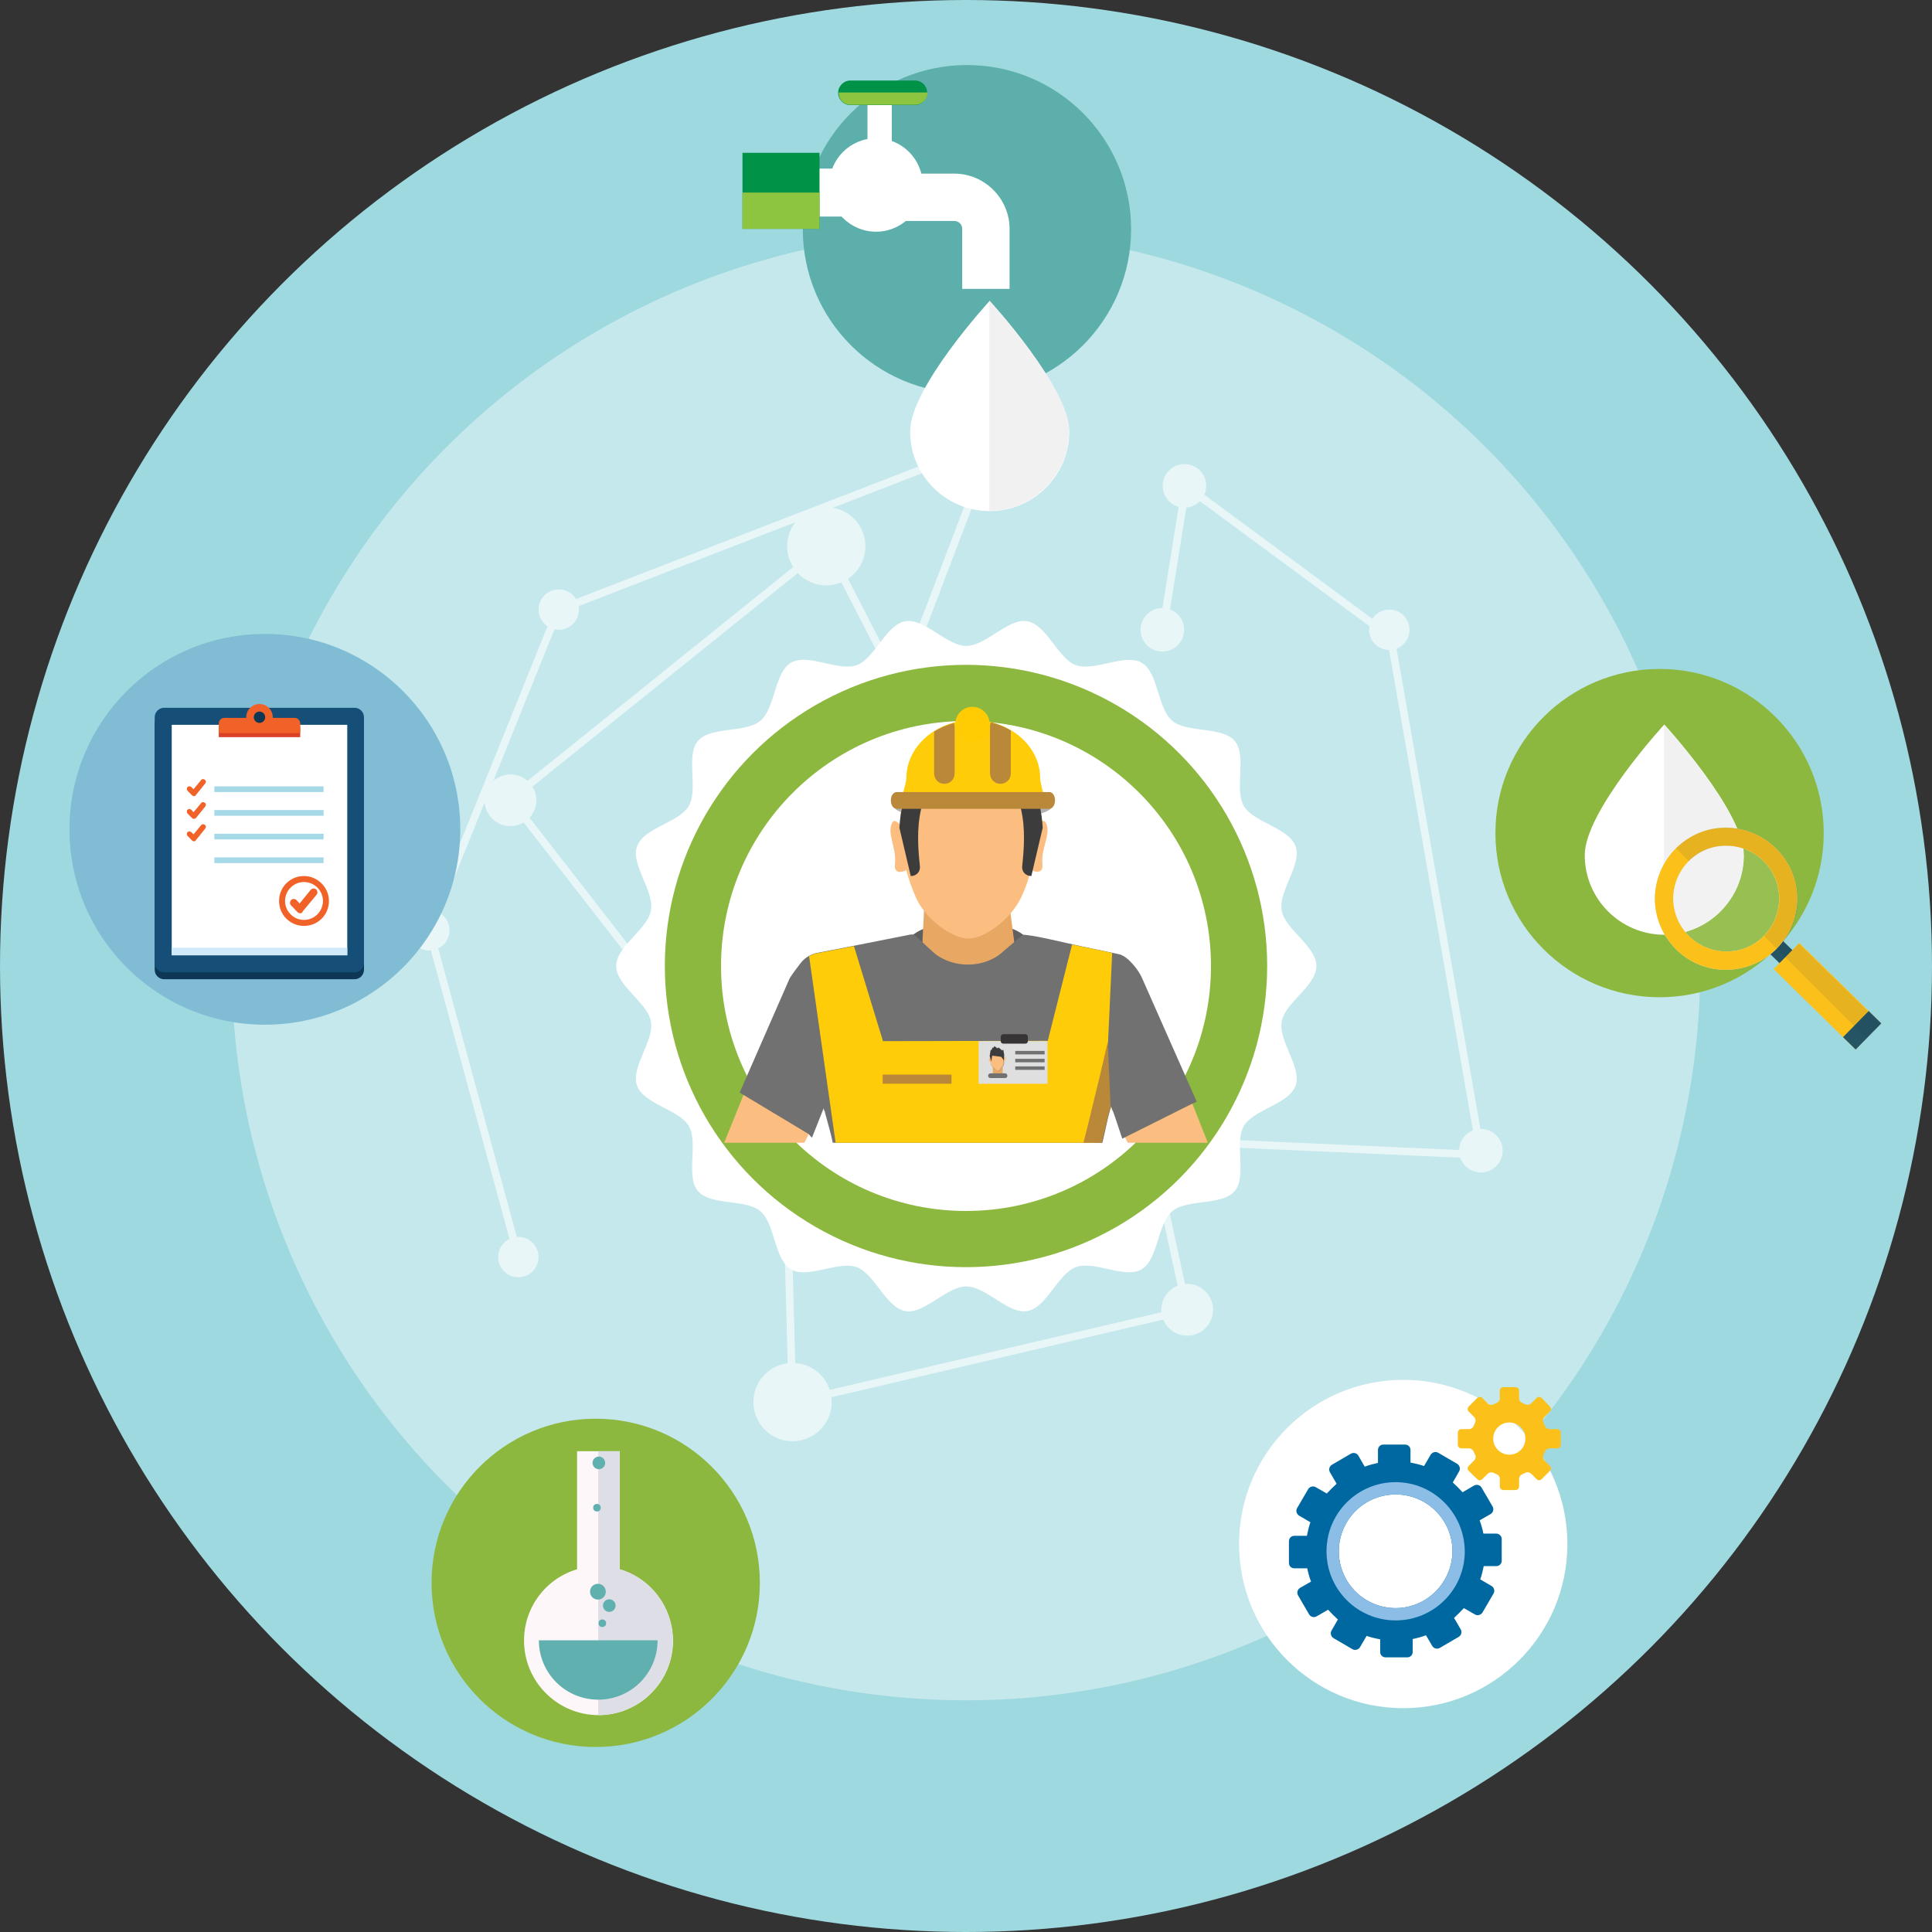 <?xml version="1.0" encoding="utf-8"?>
<!-- Generator: Adobe Illustrator 21.0.0, SVG Export Plug-In . SVG Version: 6.00 Build 0)  -->
<svg version="1.1" id="Layer_1" xmlns="http://www.w3.org/2000/svg" xmlns:xlink="http://www.w3.org/1999/xlink" x="0px" y="0px"
	 viewBox="0 0 612 612" style="enable-background:new 0 0 612 612;" xml:space="preserve">
<rect x="0" y="0" width="612" height="612" fill="#333333" stroke="none"/>
<style type="text/css">
	.st0{fill:#9FD9E0;}
	.st1{opacity:0.4;fill:#FFFFFF;enable-background:new    ;}
	.st2{opacity:0.6;}
	.st3{fill:#FFFFFF;}
	.st4{fill:#8DB83F;}
	.st5{fill:#80BDD5;}
	.st6{fill:#FDF7FA;}
	.st7{fill:#DEDEE6;}
	.st8{fill:#60B0AF;}
	.st9{fill:#F1F1F1;}
	.st10{opacity:0.1;fill:#FFFFFF;enable-background:new    ;}
	.st11{fill:none;}
	.st12{fill:#A6D9E8;}
	.st13{fill:#255465;}
	.st14{fill:#D4E9E9;}
	.st15{fill:#FCC01B;}
	.st16{opacity:0.1;fill:#1F384D;enable-background:new    ;}
	.st17{fill:#0D3754;}
	.st18{fill:#154F78;}
	.st19{fill:#D0EAF9;}
	.st20{fill:#DB4126;}
	.st21{fill:#F16228;}
	.st22{fill:#0068A1;}
	.st23{fill:#8BBDE6;}
	.st24{fill:#5DAFAC;}
	.st25{fill:#009348;}
	.st26{fill:#8DC540;}
	.st27{fill:#5F6060;}
	.st28{fill:#E8A863;}
	.st29{fill:#FBBE80;}
	.st30{fill:#707170;}
	.st31{fill:#FFCC09;}
	.st32{fill:#B98839;}
	.st33{fill:#3C3C3C;}
	.st34{fill:#B3B2B3;}
	.st35{fill:#FFCC04;}
	.st36{fill:#DEDFDE;}
	.st37{fill:#363435;}
	.st38{fill:#C09E7C;}
</style>
<g>
	<circle class="st0" cx="306" cy="306" r="306"/>
	<g>
		<circle class="st1" cx="306" cy="306" r="232.6"/>
		<g class="st2">
			<g>
				
					<rect x="232.2" y="329" transform="matrix(0.479 -0.878 0.878 0.479 -152.343 403.872)" class="st3" width="63.3" height="2.4"/>
			</g>
			<g>
				
					<rect x="248.6" y="358" transform="matrix(1 -2.687666e-02 2.687666e-02 1 -10.691 6.859)" class="st3" width="2.4" height="86.3"/>
			</g>
			<g>
				<polygon class="st3" points="369.4,200.7 367,200.3 374.7,152.2 377.1,152.6 				"/>
			</g>
			<g>
				<polygon class="st3" points="468.9,367 352.1,361.8 352.6,359.4 469.3,364.6 				"/>
			</g>
			<g>
				
					<rect x="148.9" y="292.8" transform="matrix(0.965 -0.263 0.263 0.965 -85.832 51.673)" class="st3" width="2.4" height="107.3"/>
			</g>
			<g>
				
					<rect x="101.7" y="242.7" transform="matrix(0.374 -0.927 0.927 0.374 -128.269 297.787)" class="st3" width="109.5" height="2.4"/>
			</g>
			<g>
				
					<rect x="172" y="165.2" transform="matrix(0.933 -0.361 0.361 0.933 -43.489 99.966)" class="st3" width="147.7" height="2.4"/>
			</g>
			<g>
				
					<rect x="255.5" y="179.4" transform="matrix(0.356 -0.934 0.934 0.356 23.84 395.816)" class="st3" width="87.4" height="2.4"/>
			</g>
			<g>
				
					<rect x="320.9" y="206.6" transform="matrix(0.742 -0.67 0.67 0.742 -93.882 284.018)" class="st3" width="2.4" height="114.7"/>
			</g>
			<g>
				
					<rect x="249.3" y="428.4" transform="matrix(0.974 -0.228 0.228 0.974 -89.546 82.626)" class="st3" width="128.4" height="2.4"/>
			</g>
			<g>
				
					<rect x="364.5" y="319.1" transform="matrix(0.977 -0.212 0.212 0.977 -69.589 85.838)" class="st3" width="2.4" height="97"/>
			</g>
			<g>
				<polygon class="st3" points="438.6,201.9 373.5,153.9 375,151.9 440.1,200 				"/>
			</g>
			<g>
				
					<rect x="453.4" y="198.2" transform="matrix(0.985 -0.172 0.172 0.985 -41.777 82.299)" class="st3" width="2.4" height="168.6"/>
			</g>
			<g>
				<circle class="st3" cx="314.7" cy="139.8" r="6.4"/>
			</g>
			<g>
				<circle class="st3" cx="164.2" cy="398.2" r="6.4"/>
			</g>
			<g>
				<circle class="st3" cx="440.1" cy="199.5" r="6.4"/>
			</g>
			<g>
				<circle class="st3" cx="375.2" cy="153.9" r="6.9"/>
			</g>
			<g>
				<circle class="st3" cx="368.2" cy="199.5" r="6.9"/>
			</g>
			<g>
				<circle class="st3" cx="352.3" cy="360.6" r="6.9"/>
			</g>
			<g>
				<circle class="st3" cx="469.1" cy="364.5" r="6.9"/>
			</g>
			<g>
				<circle class="st3" cx="177" cy="193.1" r="6.4"/>
			</g>
			<g>
				<circle class="st3" cx="136" cy="294.7" r="6.4"/>
			</g>
			<g>
				
					<ellipse transform="matrix(8.203699e-02 -0.997 0.997 8.203699e-02 -212.391 657.843)" class="st3" cx="250.9" cy="444.2" rx="12.4" ry="12.4"/>
			</g>
			<g>
				<circle class="st3" cx="360.6" cy="306.6" r="8.2"/>
			</g>
			<g>
				<circle class="st3" cx="283.6" cy="221.4" r="8.2"/>
			</g>
			<g>
				
					<ellipse transform="matrix(8.200588e-02 -0.997 0.997 8.200588e-02 -68.514 755.639)" class="st3" cx="375.9" cy="415" rx="8.2" ry="8.2"/>
			</g>
			<g>
				
					<ellipse transform="matrix(8.205488e-02 -0.997 0.997 8.205488e-02 7.099 648.078)" class="st3" cx="355.4" cy="320.2" rx="8.2" ry="8.2"/>
			</g>
			<g>
				
					<ellipse transform="matrix(8.204588e-02 -0.997 0.997 8.204588e-02 -128.493 576.493)" class="st3" cx="248.7" cy="358" rx="8.2" ry="8.2"/>
			</g>
			<g>
				
					<rect x="280.3" y="168.2" transform="matrix(0.89 -0.457 0.457 0.89 -65.455 151.897)" class="st3" width="2.4" height="86.3"/>
			</g>
			<g>
				
					<rect x="147.6" y="211.9" transform="matrix(0.779 -0.627 0.627 0.779 -86.822 179.722)" class="st3" width="128.4" height="2.4"/>
			</g>
			<g>
				
					<rect x="190.4" y="243.1" transform="matrix(0.789 -0.614 0.614 0.789 -138.698 179.1)" class="st3" width="2.4" height="97"/>
			</g>
			<g>
				
					<ellipse transform="matrix(0.934 -0.357 0.357 0.934 -44.511 105.017)" class="st3" cx="261.8" cy="172.9" rx="12.4" ry="12.4"/>
			</g>
			<g>
				
					<ellipse transform="matrix(0.934 -0.357 0.357 0.934 -79.897 74.592)" class="st3" cx="161.8" cy="253.4" rx="8.2" ry="8.2"/>
			</g>
			<g>
				
					<ellipse transform="matrix(0.934 -0.357 0.357 0.934 -103.319 100.93)" class="st3" cx="221.4" cy="330" rx="8.2" ry="8.2"/>
			</g>
			<g>
				
					<ellipse transform="matrix(0.934 -0.357 0.357 0.934 -69.355 124.139)" class="st3" cx="301.2" cy="249.7" rx="8.2" ry="8.2"/>
			</g>
			<g>
				
					<ellipse transform="matrix(8.205805e-02 -0.997 0.997 8.205805e-02 -45.312 555.627)" class="st3" cx="279" cy="302.4" rx="5.9" ry="5.9"/>
			</g>
		</g>
		<circle class="st4" cx="188.7" cy="501.4" r="52"/>
		<circle class="st5" cx="83.9" cy="262.7" r="61.9"/>
		<g>
			<g>
				<g>
					<g>
						<path class="st6" d="M196.3,497.1v-37.4h-13.5v37.4c-10,3-16.8,12.1-16.8,22.6c0,13,10.6,23.6,23.6,23.6s23.6-10.6,23.6-23.6
							C213.1,509.1,206.2,500,196.3,497.1z"/>
					</g>
				</g>
				<path class="st7" d="M196.3,497.1v-37.4h-6.8v83.6c13,0,23.6-10.6,23.6-23.6C213.1,509.1,206.2,500,196.3,497.1z"/>
				<g>
					<g>
						<g>
							<circle class="st8" cx="189.4" cy="504.2" r="2.5"/>
						</g>
						<g>
							<circle class="st8" cx="193" cy="508.6" r="2"/>
						</g>
						<g>
							<circle class="st8" cx="189.7" cy="463.4" r="2"/>
						</g>
						<g>
							<circle class="st8" cx="190.8" cy="514.2" r="1.2"/>
						</g>
						<g>
							<circle class="st8" cx="189.1" cy="477.6" r="1.2"/>
						</g>
					</g>
				</g>
				<g>
					<g>
						<circle class="st3" cx="188.7" cy="529.3" r="2"/>
						<ellipse class="st3" cx="190.9" cy="523.6" rx="1.2" ry="1.2"/>
					</g>
				</g>
			</g>
			<g>
				<g>
					<g>
						<path class="st8" d="M170.7,519.6c0,10.4,8.4,18.8,18.8,18.8c10.4,0,18.8-8.4,18.8-18.8H170.7z"/>
					</g>
				</g>
			</g>
		</g>
		<g>
			<circle class="st4" cx="525.7" cy="263.9" r="52"/>
			<g>
				<path class="st3" d="M552.4,270.9c0-13.9-25.2-41.4-25.2-41.4S502,256.9,502,270.9c0,13.9,11.3,25.2,25.2,25.2
					C541.1,296.1,552.4,284.8,552.4,270.9z"/>
				<path class="st9" d="M527.1,229.6v66.5l0,0c13.9,0,25.2-11.3,25.2-25.2C552.4,257,527.1,229.5,527.1,229.6
					C527.1,229.5,527.1,229.6,527.1,229.6z"/>
			</g>
			<g>
				<g>
					<path class="st10" d="M534.9,272.9c3.1-3.2,7.3-5,11.8-5c9.2-0.1,16.9,7.3,17,16.6c0,4.5-1.7,8.7-4.8,11.9l0,0
						c-3.1,3.2-7.3,5-11.8,5s-8.7-1.7-11.9-4.8c-3.2-3.1-5-7.3-5.1-11.8C530,280.4,531.7,276.1,534.9,272.9L534.9,272.9z"/>
					<g>
						<g>
							<path class="st11" d="M561,298.6"/>
						</g>
						<g>
							<path class="st12" d="M559.8,295.3c-0.2,0.2-0.3,0.4-0.5,0.6C559.5,295.6,559.6,295.5,559.8,295.3z"/>
							<path class="st12" d="M559.3,295.9c-0.2,0.2-0.3,0.4-0.5,0.5C559,296.2,559.1,296,559.3,295.9z"/>
							<path class="st12" d="M530.1,283.4c0,0.1,0,0.3,0,0.4C530.1,283.7,530.1,283.6,530.1,283.4z"/>
							<path class="st12" d="M530.1,283.9c0,0.1,0,0.2,0,0.4C530.1,284.2,530.1,284,530.1,283.9z"/>
							<path class="st12" d="M530,284.4c0,0.1,0,0.3,0,0.5C530,284.7,530,284.5,530,284.4z"/>
						</g>
						<g>
							<g>
								<path class="st13" d="M567.8,305.1c1.1-1.1,1.1-3,0-4.1l-3.7-3.6c-1.1-1.1-3-1.1-4.1,0l0,0c-1.1,1.1-1.1,3,0,4.1l3.7,3.6
									C564.9,306.3,566.7,306.2,567.8,305.1L567.8,305.1z"/>
							</g>
						</g>
					</g>
					<path class="st14" d="M530.7,268.9c-4.2,4.3-6.5,10-6.5,16c0.1,6,2.5,11.6,6.8,15.9c4.3,4.2,10,6.5,16,6.4s11.6-2.5,15.8-6.7
						l0,0c4.2-4.3,6.5-10,6.5-16c-0.1-12.4-10.4-22.4-22.8-22.3C540.6,262.2,535,264.6,530.7,268.9z M563.6,284.5
						c0,4.5-1.7,8.7-4.8,11.9c-3.1,3.2-7.3,5-11.8,5s-8.7-1.7-11.9-4.8c-3.2-3.1-5-7.3-5.1-11.8c0-4.5,1.7-8.7,4.8-11.9
						c3.1-3.2,7.3-5,11.8-5C555.9,267.8,563.5,275.2,563.6,284.5z"/>
					<path class="st15" d="M530.7,268.9c-4.2,4.3-6.5,10-6.5,16c0.1,6,2.5,11.6,6.8,15.9c4.3,4.2,10,6.5,16,6.4s11.6-2.5,15.8-6.7
						l0,0c4.2-4.3,6.5-10,6.5-16c-0.1-12.4-10.4-22.4-22.8-22.3C540.6,262.2,535,264.6,530.7,268.9z M563.6,284.5
						c0,4.5-1.7,8.7-4.8,11.9c-3.1,3.2-7.3,5-11.8,5s-8.7-1.7-11.9-4.8c-3.2-3.1-5-7.3-5.1-11.8c0-4.5,1.7-8.7,4.8-11.9
						c3.1-3.2,7.3-5,11.8-5C555.9,267.8,563.5,275.2,563.6,284.5z"/>
					
						<rect x="572.7" y="297.5" transform="matrix(0.701 -0.714 0.714 0.701 -52.037 507.338)" class="st15" width="11.6" height="36.3"/>
					
						<rect x="583.7" y="323.7" transform="matrix(0.701 -0.714 0.714 0.701 -56.479 518.385)" class="st13" width="11.6" height="5.6"/>
				</g>
				<path class="st16" d="M546.6,262.1c-5.9,0.1-11.5,2.4-15.7,6.6l4.1,4.1c3.1-3.1,7.3-4.9,11.7-4.9c9.2-0.1,16.9,7.3,17,16.6
					c0,4.5-1.7,8.7-4.8,11.9l-0.1,0.1l32.4,32.4l4.5-4.6l-25.9-25.4l-2,2.1l-2.8-2.7c3-4,4.6-8.8,4.5-13.8
					C569.2,272,559,262,546.6,262.1z"/>
			</g>
		</g>
		<g>
			<g>
				<path class="st17" d="M115.3,307.2c0,1.6-1.3,3-3,3H52c-1.6,0-3-1.3-3-3v-77.8c0-1.6,1.3-3,3-3h60.3c1.6,0,3,1.3,3,3V307.2z"/>
				<path class="st18" d="M115.3,305c0,1.6-1.3,3-3,3H52c-1.6,0-3-1.3-3-3v-77.8c0-1.6,1.3-3,3-3h60.3c1.6,0,3,1.3,3,3V305z"/>
				<rect x="54.4" y="229.6" class="st3" width="55.6" height="73"/>
				<rect x="54.4" y="300.2" class="st19" width="55.6" height="2.4"/>
				<path class="st20" d="M95.1,233.5v-3c0-1-0.8-1.8-1.8-1.8H71.1c-1,0-1.8,0.8-1.8,1.8v3H95.1z"/>
				<path class="st21" d="M95.1,232.2v-3c0-1-0.8-1.8-1.8-1.8H71.1c-1,0-1.8,0.8-1.8,1.8v3H95.1z"/>
				<circle class="st21" cx="82.2" cy="227.2" r="4.2"/>
				<circle class="st17" cx="82.2" cy="227.2" r="1.8"/>
				<g>
					<rect x="67.9" y="249.1" class="st12" width="34.6" height="1.8"/>
					<rect x="67.9" y="256.6" class="st12" width="34.6" height="1.8"/>
					<rect x="67.9" y="264.1" class="st12" width="34.6" height="1.8"/>
					<rect x="67.9" y="271.6" class="st12" width="34.6" height="1.8"/>
				</g>
				<g>
					<path class="st21" d="M61.4,252.2c-0.2,0-0.4-0.1-0.6-0.3l-1.4-1.4c-0.3-0.3-0.3-0.9,0-1.2s0.9-0.3,1.2,0l0.7,0.7l2.4-2.9
						c0.3-0.4,0.8-0.4,1.2-0.1c0.4,0.3,0.4,0.8,0.1,1.2l-3,3.7C61.9,252.1,61.7,252.2,61.4,252.2C61.5,252.2,61.5,252.2,61.4,252.2
						L61.4,252.2z"/>
				</g>
				<g>
					<path class="st21" d="M61.4,259.4c-0.2,0-0.4-0.1-0.6-0.3l-1.4-1.4c-0.3-0.3-0.3-0.9,0-1.2c0.3-0.3,0.9-0.3,1.2,0l0.7,0.8
						l2.4-2.9c0.3-0.4,0.8-0.4,1.2-0.1c0.4,0.3,0.4,0.8,0.1,1.2l-3,3.7C61.9,259.2,61.7,259.4,61.4,259.4
						C61.5,259.4,61.5,259.4,61.4,259.4L61.4,259.4z"/>
				</g>
				<g>
					<path class="st21" d="M61.4,266.5c-0.2,0-0.4-0.1-0.6-0.3l-1.4-1.4c-0.3-0.3-0.3-0.9,0-1.2c0.3-0.3,0.9-0.3,1.2,0l0.7,0.7
						l2.4-2.9c0.3-0.4,0.8-0.4,1.2-0.1c0.4,0.3,0.4,0.8,0.1,1.2l-3,3.7C61.9,266.4,61.7,266.5,61.4,266.5
						C61.5,266.5,61.5,266.5,61.4,266.5L61.4,266.5z"/>
				</g>
			</g>
			<g>
				<g>
					<path class="st21" d="M95.1,289.3c-0.3,0-0.6-0.1-0.9-0.4l-2-2.1c-0.5-0.5-0.4-1.2,0-1.7c0.5-0.5,1.3-0.4,1.7,0l1,1.1l3.5-4.3
						c0.4-0.5,1.2-0.6,1.7-0.2s0.6,1.2,0.2,1.7l-4.4,5.3C95.8,289.1,95.5,289.3,95.1,289.3L95.1,289.3L95.1,289.3z"/>
				</g>
				<path class="st21" d="M96.3,277.5c-4.4,0-7.9,3.5-7.9,7.9s3.5,7.9,7.9,7.9s7.9-3.5,7.9-7.9C104.2,281.1,100.6,277.5,96.3,277.5z
					 M96.3,291.4c-3.3,0-6-2.7-6-6s2.7-6,6-6s6,2.7,6,6C102.3,288.7,99.6,291.4,96.3,291.4z"/>
			</g>
		</g>
		<g>
			<circle class="st3" cx="444.5" cy="489.1" r="52"/>
			<g>
				<path class="st22" d="M474,485.8h-4.1c-0.3-1.5-0.7-2.9-1.2-4.2l3.5-2c0.8-0.5,1.1-1.5,0.6-2.4l-3.5-6c-0.5-0.8-1.5-1.1-2.4-0.6
					l-3.6,2.1c-1-1.1-2-2.1-3.1-3.1l2-3.5c0.5-0.8,0.2-1.9-0.6-2.4l-6-3.5c-0.8-0.5-1.9-0.2-2.4,0.6l-2.1,3.6
					c-1.4-0.5-2.8-0.8-4.3-1.1v-4c0-1-0.8-1.7-1.7-1.7h-6.9c-1,0-1.7,0.8-1.7,1.7v4.1c-1.4,0.3-2.9,0.7-4.2,1.2l-2-3.5
					c-0.5-0.8-1.5-1.1-2.4-0.6l-6,3.5c-0.8,0.5-1.1,1.5-0.6,2.4l2.1,3.6c-1.1,1-2.1,2-3.1,3.1l-3.5-2c-0.8-0.5-1.9-0.2-2.4,0.6
					l-3.5,6c-0.5,0.8-0.2,1.9,0.6,2.4l3.6,2.1c-0.5,1.4-0.8,2.8-1.1,4.3h-4c-1,0-1.7,0.8-1.7,1.7v6.9c0,1,0.8,1.7,1.7,1.7h4.1
					c0.3,1.5,0.7,2.9,1.2,4.2l-3.5,2c-0.8,0.5-1.1,1.5-0.6,2.4l3.5,6c0.5,0.8,1.5,1.1,2.4,0.6l3.6-2.1c1,1.1,2,2.1,3.1,3.1l-2,3.5
					c-0.5,0.8-0.2,1.9,0.6,2.4l6,3.5c0.8,0.5,1.9,0.2,2.4-0.6l2.1-3.6c1.4,0.5,2.8,0.8,4.3,1.1v4c0,1,0.8,1.7,1.7,1.7h6.9
					c1,0,1.7-0.8,1.7-1.7v-4.1c1.4-0.3,2.9-0.7,4.2-1.2l2,3.4c0.5,0.8,1.5,1.1,2.4,0.6l6-3.5c0.8-0.5,1.1-1.5,0.6-2.4l-2.1-3.6
					c1.1-1,2.1-2,3.1-3.1l3.5,2c0.8,0.5,1.9,0.2,2.4-0.6l3.5-6c0.5-0.8,0.2-1.9-0.6-2.4l-3.6-2.1c0.5-1.4,0.8-2.8,1.1-4.2h4
					c1,0,1.7-0.8,1.7-1.7v-6.9C475.7,486.6,474.9,485.8,474,485.8z M442.1,509.4c-9.9,0-18-8-18-18c0-9.9,8-18,18-18
					c9.9,0,18,8,18,18C460,501.3,452,509.4,442.1,509.4z"/>
				<path class="st23" d="M442.1,469.5c-12.1,0-21.9,9.8-21.9,21.9s9.8,21.9,21.9,21.9s21.9-9.8,21.9-21.9
					C463.9,479.3,454.1,469.5,442.1,469.5z M442.1,509.4c-9.9,0-18-8-18-18c0-9.9,8-18,18-18c9.9,0,18,8,18,18
					C460,501.3,452,509.4,442.1,509.4z"/>
				<path class="st15" d="M493.3,452.7h-2.5c-0.6,0-1.2-0.4-1.4-1l-0.5-1.1c-0.3-0.5-0.1-1.3,0.3-1.7l1.8-1.8c0.4-0.4,0.4-1.1,0-1.5
					l-2.7-2.8c-0.4-0.4-1.1-0.4-1.5,0l-1.8,1.8c-0.4,0.4-1.2,0.5-1.7,0.3l-1.1-0.5c-0.6-0.2-1-0.8-1-1.4v-2.5c0-0.6-0.5-1.1-1.1-1.1
					h-3.9c-0.6,0-1.1,0.5-1.1,1.1v2.5c0,0.6-0.5,1.2-1,1.4l-1.1,0.5c-0.5,0.3-1.3,0.1-1.7-0.3l-1.8-1.8c-0.4-0.4-1.1-0.4-1.5,0
					l-2.8,2.8c-0.4,0.4-0.4,1.1,0,1.5l1.8,1.8c0.4,0.4,0.5,1.2,0.3,1.7l-0.5,1.1c-0.2,0.6-0.8,1-1.4,1h-2.5c-0.6,0-1.1,0.5-1.1,1.1
					v3.9c0,0.6,0.5,1.1,1.1,1.1h2.5c0.6,0,1.2,0.5,1.4,1l0.5,1.1c0.3,0.5,0.1,1.3-0.3,1.7l-1.8,1.8c-0.4,0.4-0.4,1.1,0,1.5l2.8,2.7
					c0.4,0.4,1.1,0.4,1.5,0l1.8-1.8c0.4-0.4,1.2-0.5,1.7-0.3l1.1,0.5c0.6,0.2,1,0.8,1,1.4v2.5c0,0.6,0.5,1.1,1.1,1.1h3.9
					c0.6,0,1.1-0.5,1.1-1.1v-2.5c0-0.6,0.5-1.2,1-1.4l1.1-0.5c0.5-0.3,1.3-0.1,1.7,0.3l1.8,1.8c0.4,0.4,1.1,0.4,1.5,0l2.7-2.7
					c0.4-0.4,0.4-1.1,0-1.5l-1.8-1.8c-0.4-0.4-0.5-1.2-0.3-1.7l0.5-1.1c0.2-0.5,0.8-1,1.4-1h2.5c0.6,0,1.1-0.5,1.1-1.1v-3.9
					C494.4,453.2,493.9,452.7,493.3,452.7z M478.1,460.8c-2.8,0-5.1-2.3-5.1-5.1c0-2.8,2.3-5.1,5.1-5.1c2.8,0,5.1,2.3,5.1,5.1
					S481,460.8,478.1,460.8z"/>
			</g>
		</g>
		<g>
			<circle class="st24" cx="306.3" cy="72.6" r="52"/>
			<g>
				<path class="st3" d="M338.7,136.7c0-13.9-25.2-41.4-25.2-41.4s-25.2,27.4-25.2,41.4c0,13.9,11.3,25.2,25.2,25.2
					C327.4,161.9,338.7,150.6,338.7,136.7z"/>
				<path class="st9" d="M313.4,95.3v66.5l0,0c13.9,0,25.2-11.3,25.2-25.2C338.7,122.7,313.5,95.3,313.4,95.3
					C313.5,95.3,313.4,95.3,313.4,95.3z"/>
			</g>
			<g>
				<g>
					<rect x="274.8" y="32" class="st3" width="7.7" height="14.6"/>
					<circle class="st3" cx="277.5" cy="58.6" r="14.8"/>
					<rect x="257.3" y="53.4" class="st3" width="14.8" height="15.2"/>
					<g>
						<g>
							<path class="st3" d="M319.8,91.5h-15v-19c0-1.4-1.1-2.5-2.5-2.5h-19.7V55h19.7c9.6,0,17.5,7.9,17.5,17.5V91.5z"/>
						</g>
					</g>
				</g>
				<rect x="235.2" y="48.4" class="st25" width="24.4" height="24.1"/>
				<rect x="235.2" y="61" class="st26" width="24.4" height="11.5"/>
				<g>
					<path class="st25" d="M293.7,29.4c0,2.1-1.7,3.9-3.9,3.9h-20.4c-2.1,0-3.9-1.7-3.9-3.9l0,0c0-2.1,1.7-3.9,3.9-3.9h20.4
						C292,25.5,293.7,27.2,293.7,29.4L293.7,29.4z"/>
					<path class="st26" d="M269.5,33.2h20.4c2.1,0,3.9-1.7,3.9-3.9h-28.1C265.6,31.5,267.3,33.2,269.5,33.2z"/>
				</g>
			</g>
		</g>
		<g>
			<g>
				<path class="st3" d="M417,306c0,6.3-10,11.6-11,17.6c-1.1,6.2,6.5,14.6,4.4,20.3c-2.1,5.9-13.3,7.5-16.4,12.8
					c-3.1,5.4,1.1,15.9-2.9,20.6s-15.1,2.4-19.8,6.4c-4.7,4-4.4,15.3-9.7,18.4c-5.3,3.1-14.9-2.9-20.8-0.7
					c-5.7,2.1-9.3,12.9-15.4,13.9c-6,1.1-13-7.8-19.3-7.8s-13.3,8.9-19.3,7.8c-6.2-1.1-9.7-11.8-15.4-13.9
					c-5.9-2.1-15.5,3.8-20.8,0.7c-5.4-3.1-5-14.4-9.7-18.4s-15.8-1.7-19.8-6.4c-4-4.7,0.2-15.2-2.9-20.6
					c-3.1-5.3-14.3-6.9-16.4-12.8c-2.1-5.8,5.5-14.2,4.4-20.3c-1-6-11-11.3-11-17.6c0-6.3,10-11.6,11-17.6
					c1.1-6.2-6.5-14.6-4.4-20.3c2.1-5.9,13.3-7.5,16.4-12.8c3.1-5.4-1.1-15.9,2.9-20.6c4-4.7,15.1-2.4,19.8-6.4s4.4-15.3,9.7-18.4
					c5.3-3.1,14.9,2.9,20.8,0.8c5.7-2.1,9.3-12.9,15.4-13.9c6-1.1,13,7.8,19.3,7.8s13.3-8.9,19.3-7.8c6.2,1.1,9.7,11.8,15.4,13.9
					c5.9,2.1,15.5-3.8,20.8-0.8c5.4,3.1,5,14.4,9.7,18.4s15.8,1.7,19.8,6.4s-0.2,15.2,2.9,20.6c3.1,5.3,14.3,6.9,16.4,12.8
					c2.1,5.7-5.5,14.2-4.4,20.3C407,294.4,417,299.7,417,306z"/>
				<circle class="st4" cx="306" cy="306" r="95.4"/>
				<circle class="st3" cx="306" cy="306" r="77.6"/>
			</g>
			<g>
				<path class="st27" d="M306.7,306.7c10.6,0,19.3-3.3,19.3-7.4s-8.7-7.4-19.3-7.4c-10.6,0-19.3,3.2-19.3,7.4
					C287.4,303.4,296.1,306.7,306.7,306.7L306.7,306.7z"/>
				<polygon class="st28" points="319.7,286.2 323.1,312.4 290.9,325.8 292.8,286.2 				"/>
				<path class="st29" d="M254.8,362l1.4-2.8l10.5-22.6c0.3-1.3-6.6-8.3-7.5-9.3l-6.6-7.7c-1.3-1.5-3.6-1.7-5.1-0.6
					c-0.6,0.4-1.2,1-1.5,1.8l-11.8,29.3l-4.8,11.9L254.8,362L254.8,362z"/>
				<path class="st29" d="M382.6,362h-25.4l-0.8-1.7l-0.6-1.1l-3.3-7.1V352l-0.1-0.1l-0.6-1.2v-0.1l-0.1-0.1l-3.7-8.1l-2.8-5.8
					c-0.3-1.3,6.6-8.3,7.5-9.3l1-1.1l5.6-6.5l0.3-0.3l0,0c1.4-1.3,3.4-1.4,4.9-0.4c0.6,0.4,1.2,1,1.5,1.8l11.7,28.9l0.2,0.4
					L382.6,362z"/>
				<path class="st30" d="M379.1,349l-1.4,0.6l-21.2,10.6l-1,0.5c0,0-1.9-5.7-2.9-8.7l0,0l-0.1-0.1c-0.3-0.9-0.6-1.5-0.6-1.5v0.2
					c-0.3,1.1-0.6,2.3-0.9,3.4c-0.6,2.8-1.2,5.4-1.8,8h-85.4c-0.6-2.9-1.5-6-2.4-9.3l-0.1-0.4v-0.2c-0.2-0.3-0.1,0.2-0.4-1l-3.7,9.3
					l-1.1-1.2l0,0l-21.8-13.1l15.8-36.1c0.3-0.7,3.7-5.3,4.3-5.8c1.1-1.1,2.6-1.9,4.2-2.3l10.3-2l18.7-3.7c0.8-0.2,1.1-0.2,1.9-0.2
					l6.3,5.8c6.2,5.2,16.4,5,22.2-0.6l6-5.1c3.3,0,14.3,2.8,18.3,3.6c6.6,1.4,12.5,2.6,12.7,2.7l0.6,0.3c2.3,1.1,5.2,4.8,6.2,7.2
					L379.1,349z"/>
				<path class="st31" d="M346.5,362h-81.8l-8.4-59.1c0.7-0.4,1.5-0.7,2.4-0.9l10.3-2l1.5-0.3l9.2,30.1l52.2-0.1l7.7-30.5l2.8,0.6
					c3.9,0.8,7.5,1.5,9.9,2.1L351,330L346.5,362z"/>
				<path class="st32" d="M351.8,350.4l-0.1,0.2c-0.2,1.1-0.6,2.3-0.8,3.4c-0.7,2.8-1.3,5.4-1.9,8h-5.8c1.5-5.6,3.2-13.2,4.8-19.5
					c1.6-6.9,2.9-12.4,2.9-12.4L351.8,350.4z"/>
				<path class="st33" d="M294.5,235.5l-5.2,11.3c0,3.7,1.4,7.1,3.6,9.6l25.1,10l7.8-6.2l0.1-18.2l-2.3-1l-2.2-7.5l-16.9-3.9
					L294.5,235.5z"/>
				<path class="st34" d="M308.2,259.9c13.8,0,25-2,25-4.5s-11.2-4.5-25-4.5c-13.9,0-25,2-25,4.5S294.4,259.9,308.2,259.9
					L308.2,259.9z"/>
				<path class="st29" d="M331.5,261.1c-0.7-1.9-1.9-0.9-2.9,0.3c0.2-14.4-7.4-21.7-7.4-21.7h-14.3h-14.3c0,0-7.6,7.3-7.4,21.6
					c-1-1.1-2.2-2-2.8-0.2c-1.3,3.3,1.7,7.9,1.1,12.6c-0.4,3.1,2.1,2.8,3.6,1.9c0.6,2.4,1.5,5.2,2.9,8.4c2.9,7,11.5,13.3,16.8,13.3
					s13.7-6.4,16.8-13.3c1.5-3.2,2.3-5.8,2.9-8.5c1.5,0.9,4.1,1.3,3.7-1.9C329.7,269,332.8,264.4,331.5,261.1L331.5,261.1z"/>
				<path class="st33" d="M323.8,274.4c1.1-10.2,2.2-27.1-13.1-33.8l4.7-2.3c0,0,13.7,2.8,14.9,23.9l-3.6,15.3l0,0
					C324.9,277.5,323.6,276.1,323.8,274.4L323.8,274.4z"/>
				<path class="st33" d="M291.4,274.4c-1.1-10.2-2.2-27.1,13.1-33.8l-4.7-2.3c0,0-13.7,2.8-14.9,23.9l3.6,15.3h0.1
					C290.3,277.5,291.6,276.1,291.4,274.4L291.4,274.4z"/>
				<path class="st31" d="M331.1,253.2c-0.1-0.2-0.1-0.3-0.2-0.6c-0.4-1.1-1.4-4.8-1.4-6.1c0-10.1-9.5-18.4-21.2-18.4
					s-21.2,8.3-21.2,18.4c0,1.2-1,4.7-1.7,6.6h45.7V253.2z"/>
				<path class="st35" d="M308,234.9c3.1,0,5.5-2.4,5.5-5.5c0-3-2.4-5.5-5.5-5.5c-3,0-5.4,2.5-5.4,5.5
					C302.6,232.5,305,234.9,308,234.9L308,234.9z"/>
				<path class="st32" d="M295.8,231.8c1.9-1.2,4.1-2.1,6.4-2.8c0.1,0.4,0.2,0.8,0.2,1.2V245c0,1.9-1.5,3.3-3.2,3.3
					c-1.9,0-3.3-1.5-3.3-3.3v-13.2H295.8z"/>
				<path class="st32" d="M313.9,228.8c2.3,0.6,4.5,1.5,6.3,2.6V245c0,1.9-1.5,3.3-3.3,3.3s-3.3-1.5-3.3-3.3v-14.7
					C313.6,229.7,313.7,229.3,313.9,228.8L313.9,228.8z"/>
				<path class="st32" d="M334.2,253.5c0,1.5-0.8,2.7-1.8,2.7h-48.3c-1.1,0-1.9-1.1-1.9-2.7c0-1.5,0.8-2.6,1.9-2.6h48.3
					C333.4,250.9,334.2,252,334.2,253.5L334.2,253.5z"/>
				<rect x="279.6" y="340.4" class="st32" width="21.8" height="2.9"/>
				<rect x="310" y="329.8" class="st36" width="21.8" height="13.5"/>
				<path class="st37" d="M324.8,330.6h-7c-0.4,0-0.8-0.3-0.8-0.8v-1.4c0-0.4,0.4-0.8,0.8-0.8h7c0.4,0,0.8,0.4,0.8,0.8v1.4
					C325.6,330.3,325.2,330.6,324.8,330.6L324.8,330.6z"/>
				<rect x="321.6" y="332.9" class="st30" width="9.3" height="1.1"/>
				<rect x="321.6" y="335.4" class="st30" width="9.3" height="1.1"/>
				<rect x="321.6" y="337.8" class="st30" width="9.3" height="1.1"/>
				<rect x="314.5" y="337.9" class="st28" width="3.1" height="2.7"/>
				<path class="st29" d="M317.9,336.2L317.9,336.2c0.2,0.1,0.4-0.1,0.5-0.3l0.2-0.6c0-0.2-0.1-0.5-0.3-0.5
					c-0.2-0.1-0.4,0.1-0.5,0.2l-0.2,0.7C317.6,336,317.6,336.1,317.9,336.2L317.9,336.2z"/>
				<path class="st38" d="M317.9,334.3l0.2,2.3c0,0.2,0,0.4-0.1,0.6c0,0.2-0.1,0.4-0.2,0.6l-0.3,0.2l-0.7,1
					c-0.1,0.2-0.4,0.2-0.7,0.2c-0.2,0-0.4-0.1-0.5-0.2l-0.9-0.8l-0.3-0.2c-0.2-0.2-0.3-0.3-0.4-0.6c0-0.2-0.1-0.3-0.1-0.6l-0.2-2.2
					c-0.1-0.9,0.4-1.6,1.1-1.7l1.9-0.2C317.2,332.8,317.9,333.5,317.9,334.3L317.9,334.3z"/>
				<path class="st29" d="M317.6,334.3l0.2,2.2c0,0.2,0,0.4,0,0.6c-0.1,0.2-0.2,0.5-0.3,0.6l-0.2,0.2l-0.7,1
					c-0.1,0.2-0.3,0.2-0.5,0.2s-0.4-0.1-0.5-0.2l-0.9-0.8l-0.3-0.2c-0.2-0.2-0.3-0.3-0.4-0.6c0-0.2-0.1-0.3-0.1-0.6l-0.2-2.2
					c-0.1-0.9,0.4-1.6,1.1-1.7l1.5-0.1C317,332.8,317.6,333.5,317.6,334.3L317.6,334.3z"/>
				<path class="st29" d="M314,336.5L314,336.5c-0.2,0.1-0.4,0-0.5-0.2l-0.3-0.6c-0.1-0.2,0.1-0.4,0.2-0.5c0.2-0.2,0.4-0.1,0.5,0.2
					l0.3,0.6C314.3,336.2,314.2,336.5,314,336.5L314,336.5z"/>
				<polygon class="st33" points="318.1,334.1 318,335.9 317.2,334.8 316.7,334.7 314.3,334.4 314,336.3 314,336.4 314,336.3 
					313.5,334.5 313.8,332.6 314.1,332.6 314.4,331.8 314.6,332 315,331.4 316,332.1 316.3,331.8 317.5,332.8 317.5,332.7 
					317.8,332.5 				"/>
				<path class="st30" d="M318.4,341.5h-4.6c-0.5,0-0.8-0.3-0.8-0.7c0-0.5,0.3-0.8,0.8-0.8h4.6c0.4,0,0.7,0.3,0.7,0.8
					C319.1,341.2,318.8,341.5,318.4,341.5L318.4,341.5z"/>
			</g>
		</g>
	</g>
</g>
</svg>
